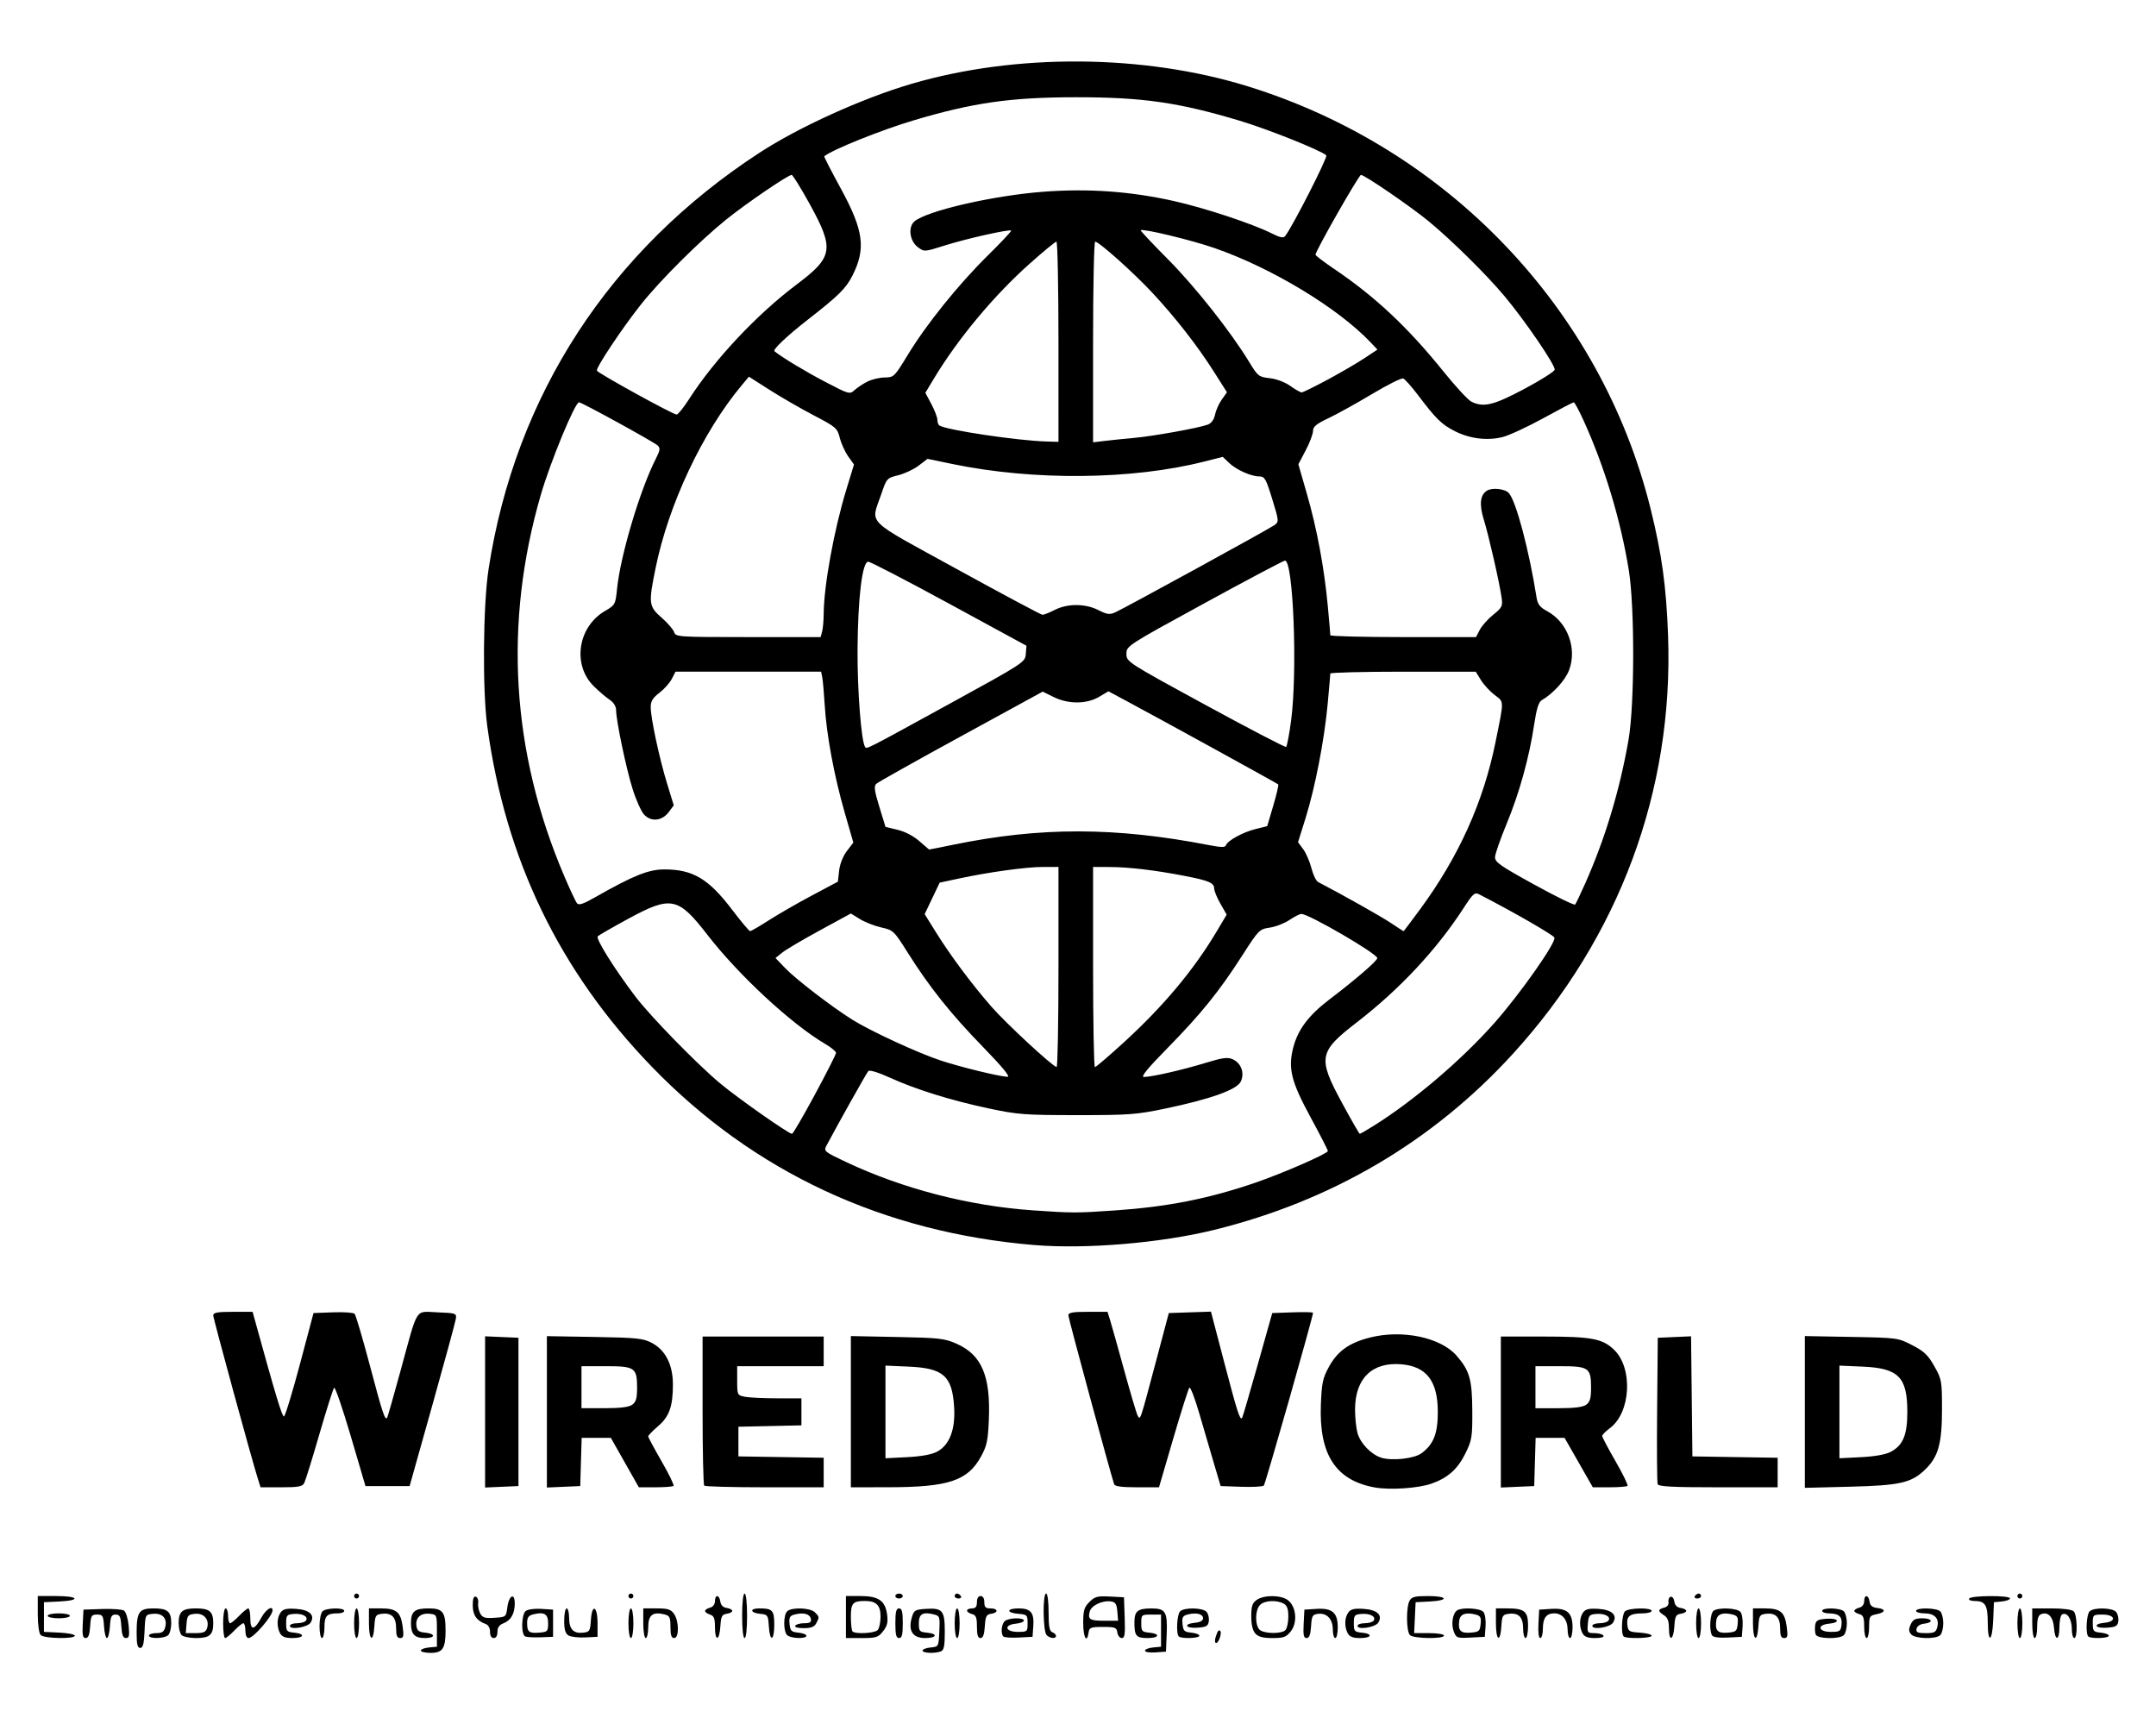 <?xml version="1.0" encoding="UTF-8" standalone="no"?>
<!-- Created with Inkscape (http://www.inkscape.org/) -->

<svg
   width="868mm"
   height="694mm"
   viewBox="0 0 868 694"
   version="1.1"
   id="svg5"
   xml:space="preserve"
   xmlns:inkscape="http://www.inkscape.org/namespaces/inkscape"
   xmlns:sodipodi="http://sodipodi.sourceforge.net/DTD/sodipodi-0.dtd"
   xmlns="http://www.w3.org/2000/svg"
   xmlns:svg="http://www.w3.org/2000/svg"><sodipodi:namedview
     id="namedview7"
     pagecolor="#ffffff"
     bordercolor="#000000"
     borderopacity="0.25"
     inkscape:showpageshadow="2"
     inkscape:pageopacity="0.0"
     inkscape:pagecheckerboard="0"
     inkscape:deskcolor="#d1d1d1"
     inkscape:document-units="mm"
     showgrid="false"
     inkscape:lockguides="false" /><defs
     id="defs2" /><g
     inkscape:label="Layer 1"
     inkscape:groupmode="layer"
     id="layer1"><path
       style="fill:#000000;stroke-width:0.995"
       d="m 169.429,664.491 c 0,-0.513 1.455,-1.072 3.234,-1.244 l 3.234,-0.312 v -6.467 c 0,-6.35 -0.051,-6.473 -2.796,-6.788 -3.633,-0.417 -5.838,1.486 -5.463,4.713 0.244,2.099 0.895,2.63 3.533,2.884 4.232,0.408 4.192,2.176 -0.05,2.176 -4.224,0 -5.671,-1.524 -5.671,-5.97 0,-4.755 1.451,-5.97 7.129,-5.97 5.7,0 6.801,1.45 6.801,8.955 0,7.194 -1.181,8.955 -6.005,8.955 -2.17,0 -3.945,-0.419 -3.945,-0.932 z m 201.983,0 c 0,-0.513 1.455,-1.072 3.234,-1.244 3.232,-0.312 3.234,-0.316 3.529,-6.5 0.28,-5.858 0.164,-6.221 -2.16,-6.804 -4.534,-1.138 -6.095,-0.228 -6.095,3.554 0,3.186 0.263,3.494 3.234,3.781 4.618,0.445 4.007,2.176 -0.768,2.176 -4.921,0 -6.821,-2.925 -5.32,-8.187 0.864,-3.028 1.261,-3.276 5.7,-3.561 6.72,-0.432 7.602,0.645 7.602,9.277 0,5.679 -0.338,7.364 -1.574,7.838 -2.432,0.933 -7.381,0.714 -7.381,-0.328 z m 89.549,0.057 c 0,-0.544 1.455,-1.129 3.234,-1.301 l 3.234,-0.312 v -6.467 -6.467 h -3.98 c -3.885,0 -3.98,0.083 -3.98,3.482 0,3.202 0.261,3.508 3.234,3.794 4.576,0.441 4.028,2.176 -0.688,2.176 -4.58,0 -5.305,-0.847 -5.305,-6.201 0,-4.667 1.243,-5.703 6.866,-5.724 5.631,-0.021 6.488,1.387 6.137,10.091 l -0.294,7.306 -4.229,0.306 c -2.344,0.17 -4.229,-0.135 -4.229,-0.683 z m -405.957,-7.151 c 0,-8.472 0.972,-9.885 6.801,-9.885 5.678,0 7.129,1.215 7.129,5.97 0,1.97 -0.537,4.119 -1.194,4.776 -1.441,1.441 -7.761,1.603 -7.761,0.199 0,-0.547 1.335,-0.995 2.966,-0.995 2.338,0 3.099,-0.529 3.594,-2.5 0.868,-3.456 -1.192,-5.631 -4.982,-5.262 -3.063,0.299 -3.07,0.313 -3.364,7.016 -0.222,5.078 -0.647,6.716 -1.741,6.716 -1.107,0 -1.447,-1.418 -1.447,-6.035 z m 434.37,1.807 c 0.803,-2.612 1.261,-3.243 1.894,-2.61 0.76,0.76 -0.62,4.849 -1.636,4.849 -0.522,0 -0.637,-1.004 -0.258,-2.239 z M 16.4,658.259 c -0.711,-0.711 -1.194,-4.135 -1.194,-8.457 v -7.263 h 7.462 c 9.006,0 10.013,1.774 1.244,2.191 l -6.219,0.296 v 5.97 5.97 l 6.219,0.296 c 3.42,0.163 6.219,0.723 6.219,1.244 0,1.389 -12.316,1.168 -13.731,-0.246 z m 16.915,-4.527 0.298,-5.721 7.462,-0.255 c 4.104,-0.14 8.083,0.148 8.842,0.64 0.759,0.492 1.599,3.182 1.868,5.976 0.4,4.164 0.206,5.081 -1.076,5.081 -1.161,0 -1.643,-1.22 -1.868,-4.726 -0.254,-3.962 -0.625,-4.726 -2.293,-4.726 -1.668,0 -2.039,0.764 -2.293,4.726 -0.167,2.599 -0.702,4.726 -1.189,4.726 -0.487,0 -1.022,-2.127 -1.189,-4.726 -0.276,-4.297 -0.529,-4.726 -2.791,-4.726 -2.262,0 -2.515,0.429 -2.791,4.726 -0.218,3.396 -0.722,4.726 -1.791,4.726 -1.182,0 -1.426,-1.174 -1.189,-5.721 z m 39.8,4.527 c -0.657,-0.657 -1.194,-2.806 -1.194,-4.776 0,-4.726 1.451,-5.97 6.965,-5.97 5.514,0 6.965,1.244 6.965,5.97 0,4.726 -1.451,5.97 -6.965,5.97 -2.517,0 -5.114,-0.537 -5.771,-1.194 z m 10.236,-2.748 c 1.08,-3.401 -1.191,-6.165 -4.78,-5.817 -2.877,0.279 -3.196,0.649 -3.476,4.038 l -0.309,3.731 h 3.973 c 3.074,0 4.113,-0.442 4.593,-1.952 z m 6.479,-2.028 c 0,-3.317 0.442,-5.97 0.995,-5.97 0.547,0 0.995,1.343 0.995,2.985 0,1.642 0.364,2.985 0.809,2.985 0.445,0 2.096,-1.343 3.669,-2.985 1.573,-1.642 3.224,-2.985 3.669,-2.985 0.445,0 0.809,1.828 0.809,4.063 0,4.977 1.636,4.832 4.477,-0.396 1.762,-3.241 4.477,-4.996 4.477,-2.893 0,2.279 -7.671,11.166 -9.639,11.166 -0.788,0 -1.306,-1.184 -1.306,-2.985 0,-1.642 -0.364,-2.985 -0.809,-2.985 -0.445,0 -2.096,1.343 -3.669,2.985 -1.573,1.642 -3.224,2.985 -3.669,2.985 -0.445,0 -0.809,-2.686 -0.809,-5.97 z m 22.92,4.045 c -1.403,-2.621 -1.295,-6.288 0.247,-8.396 0.98,-1.34 2.403,-1.673 6.117,-1.434 5.499,0.355 7.821,2.522 5.933,5.536 -1.208,1.928 -8.352,3.044 -8.352,1.304 0,-0.58 1.317,-1.055 2.926,-1.055 1.609,0 3.234,-0.498 3.61,-1.106 0.987,-1.596 -1.578,-2.936 -5.044,-2.635 -2.699,0.234 -2.985,0.593 -2.985,3.742 0,3.202 0.261,3.508 3.234,3.794 4.588,0.442 4.022,2.176 -0.711,2.176 -2.882,0 -4.223,-0.519 -4.975,-1.925 z m 15.885,-2.851 c 0,-2.627 0.537,-5.313 1.194,-5.97 1.44,-1.44 8.756,-1.606 8.756,-0.199 0,0.547 -1.083,0.995 -2.406,0.995 -4.609,0 -5.554,0.949 -5.554,5.579 0,2.404 -0.448,4.371 -0.995,4.371 -0.547,0 -0.995,-2.149 -0.995,-4.776 z m 13.93,-1.194 c 0,-3.317 0.442,-5.97 0.995,-5.97 0.553,0 0.995,2.653 0.995,5.97 0,3.317 -0.442,5.97 -0.995,5.97 -0.553,0 -0.995,-2.653 -0.995,-5.97 z m 5.97,0 v -5.97 h 4.785 c 6.24,0 7.996,1.444 8.777,7.214 0.537,3.973 0.38,4.726 -0.989,4.726 -1.227,0 -1.628,-0.95 -1.628,-3.858 0,-4.521 -1.762,-6.362 -5.661,-5.915 -2.577,0.295 -2.82,0.692 -3.1,5.047 -0.438,6.818 -2.184,5.824 -2.184,-1.244 z m 48.755,3.451 c 0,-1.5 -0.704,-2.768 -1.741,-3.136 -3.629,-1.287 -5.224,-3.582 -5.224,-7.517 0,-2.69 0.388,-3.776 1.244,-3.485 0.684,0.233 1.107,1.372 0.939,2.531 -0.168,1.159 0.197,3.044 0.809,4.188 0.929,1.736 1.888,2.031 5.777,1.78 4.613,-0.297 4.669,-0.343 5.161,-4.203 0.617,-4.839 2.985,-6.099 2.985,-1.588 0,4.127 -1.554,6.866 -4.538,8 -1.688,0.642 -2.427,1.687 -2.427,3.435 0,1.57 -0.56,2.512 -1.492,2.512 -0.934,0 -1.492,-0.943 -1.492,-2.519 z m 14.179,1.883 c -1.735,-0.732 -1.6,-8.774 0.171,-10.245 0.792,-0.657 3.531,-1.04 6.219,-0.868 l 4.804,0.306 v 5.472 5.472 l -4.975,0.193 c -2.736,0.106 -5.535,-0.043 -6.219,-0.332 z m 9.204,-5.32 c 0,-3.771 -1.562,-4.691 -6.049,-3.565 -1.835,0.46 -2.409,1.272 -2.409,3.405 0,3.691 0.74,4.279 4.939,3.925 3.298,-0.278 3.518,-0.513 3.518,-3.765 z m 8.209,4.906 c -1.284,-0.766 -1.741,-2.332 -1.741,-5.964 0,-2.709 0.448,-4.926 0.995,-4.926 0.547,0 0.995,1.736 0.995,3.858 0,4.521 1.762,6.362 5.661,5.915 2.583,-0.296 2.82,-0.687 3.102,-5.111 0.434,-6.796 2.679,-5.631 2.679,1.391 v 5.39 l -4.975,0.243 c -2.736,0.134 -5.759,-0.224 -6.716,-0.796 z m 24.129,-4.92 c 0,-3.317 0.442,-5.97 0.995,-5.97 0.553,0 0.995,2.653 0.995,5.97 0,3.317 -0.442,5.97 -0.995,5.97 -0.553,0 -0.995,-2.653 -0.995,-5.97 z m 5.97,0 v -5.97 h 5.416 c 4.469,0 5.687,0.387 6.965,2.211 2.054,2.932 2.093,9.729 0.056,9.729 -1.105,0 -1.492,-1.159 -1.492,-4.459 0,-3.891 -0.308,-4.536 -2.416,-5.065 -4.702,-1.18 -6.539,0.256 -6.539,5.113 0,2.426 -0.448,4.41 -0.995,4.41 -0.553,0 -0.995,-2.653 -0.995,-5.97 z m 28.855,1.56 c 0,-3.537 -0.394,-4.536 -1.99,-5.042 -1.094,-0.347 -1.99,-0.997 -1.99,-1.443 0,-0.447 0.895,-1.046 1.99,-1.332 1.191,-0.311 1.99,-1.357 1.99,-2.604 0,-2.795 1.768,-2.668 2.17,0.156 0.204,1.439 1.118,2.352 2.557,2.557 1.231,0.175 2.239,0.703 2.239,1.175 0,0.471 -1.007,1 -2.239,1.175 -1.91,0.271 -2.283,1.011 -2.542,5.044 -0.383,5.97 -2.184,6.23 -2.184,0.316 z m 10.945,-4.545 c 0,-5.307 0.405,-8.955 0.995,-8.955 0.59,0 0.995,3.648 0.995,8.955 0,5.307 -0.405,8.955 -0.995,8.955 -0.59,0 -0.995,-3.648 -0.995,-8.955 z m 10.751,4.229 c -0.291,-4.532 -0.436,-4.739 -3.537,-5.038 -4.02,-0.388 -4.291,-2.176 -0.33,-2.176 5.354,0 6.051,0.757 6.051,6.574 0,6.619 -1.767,7.137 -2.184,0.64 z m 7.358,3.532 c -1.545,-1.545 -1.545,-8.007 0,-9.552 1.742,-1.742 9.311,-1.492 11.172,0.37 1.85,1.85 1.866,1.983 0.534,4.472 -0.756,1.413 -2.094,1.925 -5.034,1.925 -2.416,0 -3.76,-0.395 -3.389,-0.995 0.338,-0.547 1.965,-0.995 3.614,-0.995 2.313,0 2.923,-0.396 2.666,-1.73 -0.384,-1.995 -2.875,-2.696 -6.419,-1.807 -2.082,0.523 -2.421,1.121 -2.16,3.819 0.271,2.805 0.708,3.238 3.543,3.511 1.779,0.171 3.234,0.731 3.234,1.244 0,1.357 -6.356,1.142 -7.761,-0.262 z m 23.681,-7.263 v -8.457 h 5.86 c 7.275,0 9.969,1.879 10.715,7.473 0.414,3.101 0.058,4.568 -1.627,6.706 -1.953,2.477 -2.762,2.736 -8.552,2.736 h -6.395 z m 12.736,5.273 c 0.657,-0.657 1.194,-3.104 1.194,-5.437 0,-4.618 -1.69,-6.303 -6.321,-6.303 -4.856,0 -5.619,0.87 -5.619,6.408 0,2.86 0.298,5.499 0.663,5.864 1.133,1.133 8.824,0.728 10.083,-0.531 z m 7.164,-2.786 c 0,-4.643 0.332,-5.97 1.492,-5.97 1.161,0 1.492,1.327 1.492,5.97 0,4.643 -0.332,5.97 -1.492,5.97 -1.161,0 -1.492,-1.327 -1.492,-5.97 z m 23.88,0 c 0,-3.317 0.442,-5.97 0.995,-5.97 0.553,0 0.995,2.653 0.995,5.97 0,3.317 -0.442,5.97 -0.995,5.97 -0.553,0 -0.995,-2.653 -0.995,-5.97 z m 8.955,1.399 c 0,-3.734 -0.364,-4.666 -1.99,-5.091 -1.094,-0.286 -1.99,-0.916 -1.99,-1.399 0,-0.483 0.895,-0.879 1.99,-0.879 1.459,0 1.99,-0.663 1.99,-2.487 0,-1.548 0.564,-2.487 1.492,-2.487 0.929,0 1.492,0.94 1.492,2.487 0,1.99 0.497,2.487 2.487,2.487 3.095,0 3.295,1.737 0.249,2.17 -1.91,0.271 -2.283,1.011 -2.542,5.044 -0.213,3.318 -0.732,4.726 -1.741,4.726 -1.045,0 -1.438,-1.248 -1.438,-4.571 z m 10.657,3.951 c -1.118,-1.118 -0.823,-4.836 0.487,-6.146 1.405,-1.405 7.761,-1.619 7.761,-0.262 0,0.513 -1.455,1.072 -3.234,1.244 -4.965,0.479 -4.327,3.297 0.746,3.297 3.885,0 3.98,-0.083 3.98,-3.482 0,-3.306 -0.189,-3.498 -3.731,-3.791 -4.922,-0.407 -4.819,-2.179 0.127,-2.179 4.875,0 6.294,1.717 5.904,7.14 l -0.31,4.302 -5.512,0.292 c -3.032,0.161 -5.83,-0.026 -6.219,-0.415 z m 17.402,-0.574 c -1.47,-1.47 -1.652,-16.716 -0.199,-16.716 0.575,0 0.995,3.161 0.995,7.494 0,5.743 0.349,7.627 1.492,8.066 0.821,0.315 1.492,0.973 1.492,1.461 0,1.284 -2.384,1.092 -3.781,-0.305 z m 14.726,-4.821 c 0,-5.092 0.382,-6.397 2.492,-8.507 2.175,-2.175 3.218,-2.454 8.209,-2.193 l 5.717,0.298 0.289,8.209 c 0.236,6.692 0.019,8.209 -1.175,8.209 -0.805,0 -1.607,-1.007 -1.781,-2.239 -0.286,-2.012 -0.873,-2.239 -5.79,-2.239 -4.918,0 -5.505,0.227 -5.79,2.239 -0.658,4.633 -2.17,2.002 -2.17,-3.776 z m 13.741,-4.681 c -0.252,-3.047 -0.737,-3.792 -2.642,-4.062 -3.387,-0.48 -7.839,1.658 -8.469,4.067 -0.834,3.189 0.022,3.726 5.946,3.726 h 5.474 z m 24.732,10.033 c -1.133,-1.133 -0.728,-8.824 0.531,-10.083 1.681,-1.681 9.246,-1.509 10.7,0.244 0.656,0.791 1.047,2.47 0.868,3.731 -0.273,1.924 -1.006,2.343 -4.554,2.599 -4.904,0.355 -5.843,-1.517 -0.995,-1.984 2.058,-0.198 3.234,-0.849 3.234,-1.791 0,-1.748 -2.657,-2.426 -6.109,-1.56 -2.082,0.523 -2.421,1.121 -2.16,3.819 0.271,2.805 0.708,3.238 3.543,3.511 1.779,0.171 3.234,0.731 3.234,1.244 0,1.054 -7.27,1.29 -8.292,0.269 z m 30.833,-1.156 c -1.08,-1.194 -1.647,-3.57 -1.647,-6.909 0,-4.131 0.416,-5.381 2.211,-6.638 3,-2.101 9.958,-1.99 12.666,0.203 3.256,2.636 3.798,8.961 1.065,12.427 -1.865,2.366 -2.866,2.736 -7.403,2.736 -3.819,0 -5.694,-0.495 -6.893,-1.82 z m 12.084,-1.364 c 0.657,-0.657 1.194,-3.104 1.194,-5.437 0,-3.177 -0.484,-4.502 -1.925,-5.273 -2.845,-1.523 -7.663,-1.251 -9.447,0.534 -2.185,2.185 -2.067,8.989 0.178,10.297 2.405,1.401 8.553,1.328 10,-0.119 z m 7.363,-2.537 0.298,-5.721 4.832,-0.308 c 6.376,-0.406 8.601,1.516 8.601,7.427 0,2.378 -0.448,4.323 -0.995,4.323 -0.547,0 -0.995,-1.535 -0.995,-3.411 0,-4.183 -2.363,-6.748 -5.846,-6.344 -2.358,0.273 -2.64,0.76 -2.914,5.029 -0.218,3.396 -0.722,4.726 -1.791,4.726 -1.182,0 -1.426,-1.174 -1.189,-5.721 z m 17.746,3.797 c -1.403,-2.621 -1.295,-6.288 0.247,-8.396 0.98,-1.34 2.403,-1.673 6.117,-1.434 5.499,0.355 7.821,2.522 5.933,5.536 -1.208,1.928 -8.352,3.044 -8.352,1.304 0,-0.58 1.317,-1.055 2.926,-1.055 1.609,0 3.234,-0.498 3.61,-1.106 0.987,-1.596 -1.578,-2.936 -5.044,-2.635 -2.699,0.234 -2.985,0.593 -2.985,3.742 0,3.202 0.261,3.508 3.234,3.794 4.588,0.442 4.022,2.176 -0.711,2.176 -2.882,0 -4.223,-0.519 -4.975,-1.925 z m 25.039,0.731 c -1.464,-1.464 -1.579,-11.153 -0.164,-13.796 0.855,-1.598 2.121,-1.925 7.463,-1.925 7.966,0 8.544,1.781 0.711,2.189 l -5.721,0.298 -0.296,6.219 -0.296,6.219 h 6.017 c 3.348,0 6.017,0.441 6.017,0.995 0,1.426 -12.284,1.248 -13.731,-0.199 z m 17.65,-1.454 c -1.147,-3.017 -0.442,-7.36 1.383,-8.521 2.033,-1.293 9.316,-0.846 10.556,0.648 0.648,0.78 1.038,3.355 0.868,5.721 l -0.309,4.302 -5.727,0.299 c -5.453,0.284 -5.777,0.167 -6.771,-2.449 z m 10.818,-3.039 c 0.261,-2.698 -0.078,-3.297 -2.16,-3.819 -3.843,-0.965 -6.079,-0.14 -6.437,2.375 -0.585,4.11 0.497,5.288 4.548,4.953 3.406,-0.282 3.767,-0.594 4.048,-3.509 z m 6.158,-0.283 v -5.97 h 4.543 c 6.987,0 8.392,1.172 8.392,7 0,2.717 -0.448,4.94 -0.995,4.94 -0.547,0 -0.995,-1.736 -0.995,-3.858 0,-4.521 -1.762,-6.362 -5.661,-5.915 -2.577,0.295 -2.82,0.692 -3.1,5.047 -0.438,6.818 -2.184,5.824 -2.184,-1.244 z m 17.114,0.249 0.298,-5.721 4.832,-0.308 c 6.376,-0.406 8.601,1.516 8.601,7.427 0,2.378 -0.448,4.323 -0.995,4.323 -0.547,0 -0.995,-1.535 -0.995,-3.411 0,-3.921 -2.14,-6.539 -5.345,-6.539 -3.21,0 -4.605,1.869 -4.605,6.169 0,2.08 -0.47,3.781 -1.045,3.781 -0.643,0 -0.93,-2.2 -0.746,-5.721 z m 17.746,3.797 c -1.403,-2.621 -1.295,-6.288 0.247,-8.396 0.98,-1.34 2.403,-1.673 6.117,-1.434 5.499,0.355 7.821,2.522 5.933,5.536 -1.208,1.928 -8.352,3.044 -8.352,1.304 0,-0.58 1.317,-1.055 2.926,-1.055 1.609,0 3.234,-0.498 3.61,-1.106 0.987,-1.596 -1.578,-2.936 -5.044,-2.635 -2.676,0.232 -3.017,0.646 -3.294,3.99 -0.294,3.551 -0.165,3.731 2.678,3.731 1.643,0 3.263,0.448 3.601,0.995 0.371,0.6 -0.973,0.995 -3.389,0.995 -2.94,0 -4.277,-0.511 -5.034,-1.925 z m 16.548,1.261 c -1.133,-1.133 -0.728,-8.824 0.531,-10.083 1.438,-1.438 10.746,-1.611 10.746,-0.199 0,0.547 -1.679,1.002 -3.731,1.01 -5.003,0.02 -6.445,1.11 -6.05,4.57 0.305,2.672 0.666,2.899 5.055,3.18 2.599,0.167 4.726,0.726 4.726,1.244 0,1.057 -10.245,1.309 -11.277,0.277 z m 18.241,-3.308 c 0,-2.894 -0.54,-4.309 -1.99,-5.214 -2.531,-1.581 -2.515,-2.385 0.061,-3.058 1.26,-0.33 1.932,-1.198 1.741,-2.252 -0.171,-0.943 0.215,-1.899 0.857,-2.124 0.642,-0.225 1.313,0.624 1.492,1.887 0.212,1.496 1.106,2.407 2.564,2.614 1.231,0.175 2.239,0.703 2.239,1.175 0,0.471 -1.008,1 -2.239,1.175 -1.91,0.271 -2.283,1.011 -2.542,5.044 -0.367,5.719 -2.184,6.346 -2.184,0.755 z m 10.945,-1.998 c 0,-3.317 0.442,-5.97 0.995,-5.97 0.553,0 0.995,2.653 0.995,5.97 0,3.317 -0.442,5.97 -0.995,5.97 -0.553,0 -0.995,-2.653 -0.995,-5.97 z m 6.42,4.897 c -1.26,-2.038 -0.797,-9.042 0.658,-9.963 2.211,-1.4 9.469,-1.053 10.771,0.515 0.648,0.78 1.038,3.355 0.868,5.721 l -0.309,4.302 -5.633,0.296 c -3.532,0.185 -5.902,-0.139 -6.354,-0.871 z m 10.307,-4.615 c 0.261,-2.698 -0.078,-3.297 -2.16,-3.819 -3.843,-0.965 -6.079,-0.14 -6.437,2.375 -0.585,4.11 0.497,5.288 4.548,4.953 3.406,-0.282 3.767,-0.594 4.048,-3.509 z m 6.158,-0.283 v -5.97 h 4.785 c 6.24,0 7.996,1.444 8.777,7.214 0.537,3.973 0.38,4.726 -0.989,4.726 -1.227,0 -1.628,-0.95 -1.628,-3.858 0,-4.521 -1.762,-6.362 -5.661,-5.915 -2.577,0.295 -2.82,0.692 -3.1,5.047 -0.438,6.818 -2.184,5.824 -2.184,-1.244 z m 25.262,4.55 c -0.3,-0.781 -0.398,-2.46 -0.217,-3.731 0.276,-1.945 0.998,-2.36 4.556,-2.617 4.904,-0.355 5.843,1.517 0.995,1.984 -4.965,0.479 -4.327,3.297 0.746,3.297 3.65,0 4.007,-0.239 4.308,-2.877 0.373,-3.265 -1.046,-4.548 -5.055,-4.57 -1.505,-0.008 -2.736,-0.463 -2.736,-1.01 0,-1.407 7.316,-1.241 8.756,0.199 0.657,0.657 1.194,2.806 1.194,4.776 0,1.97 -0.537,4.119 -1.194,4.776 -1.731,1.731 -10.671,1.553 -11.353,-0.226 z m 19.512,-3.15 c 0,-3.734 -0.364,-4.666 -1.99,-5.091 -1.095,-0.286 -1.99,-0.864 -1.99,-1.283 0,-0.42 0.895,-0.997 1.99,-1.283 1.191,-0.311 1.99,-1.357 1.99,-2.604 0,-2.795 1.768,-2.668 2.17,0.156 0.228,1.603 1.095,2.328 3.054,2.554 3.62,0.416 3.486,1.774 -0.249,2.521 -2.789,0.558 -2.985,0.893 -2.985,5.099 0,2.476 -0.448,4.502 -0.995,4.502 -0.547,0 -0.995,-2.057 -0.995,-4.571 z m 18.88,3.049 c -0.966,-1.164 -1,-2.1 -0.143,-3.98 0.882,-1.937 1.863,-2.458 4.624,-2.458 4.124,0 4.737,1.715 0.776,2.173 -1.645,0.19 -2.859,1.006 -3.058,2.056 -0.271,1.426 0.399,1.741 3.704,1.741 3.479,0 4.12,-0.344 4.662,-2.5 0.852,-3.394 -1.111,-5.46 -5.189,-5.46 -1.848,0 -3.361,-0.448 -3.361,-0.995 0,-1.41 8.312,-1.24 9.751,0.199 0.657,0.657 1.194,2.806 1.194,4.776 0,1.97 -0.537,4.119 -1.194,4.776 -1.754,1.754 -10.233,1.518 -11.765,-0.328 z m 30.869,-4.746 c 0,-6.985 -1.01,-8.656 -5.233,-8.656 -1.643,0 -2.585,-0.42 -2.23,-0.995 0.779,-1.26 16.417,-1.32 16.417,-0.063 0,0.513 -1.455,1.072 -3.234,1.244 l -3.234,0.312 -0.292,7.214 c -0.358,8.846 -2.195,9.637 -2.195,0.945 z m 11.94,0.298 c 0,-3.317 0.442,-5.97 0.995,-5.97 0.553,0 0.995,2.653 0.995,5.97 0,3.317 -0.442,5.97 -0.995,5.97 -0.553,0 -0.995,-2.653 -0.995,-5.97 z m 5.97,0 v -5.97 h 7.761 c 4.71,0 8.23,0.469 8.955,1.194 1.438,1.438 1.611,10.746 0.199,10.746 -0.547,0 -0.995,-1.736 -0.995,-3.858 0,-3.917 -2.022,-6.804 -3.936,-5.621 -0.571,0.353 -1.039,2.63 -1.039,5.061 0,5.583 -1.772,5.819 -2.182,0.291 -0.326,-4.394 -2.366,-6.581 -5.146,-5.515 -1.176,0.451 -1.628,1.877 -1.628,5.133 0,2.48 -0.448,4.509 -0.995,4.509 -0.553,0 -0.995,-2.653 -0.995,-5.97 z m 22.553,5.307 c -1.133,-1.133 -0.728,-8.824 0.531,-10.083 1.681,-1.681 9.246,-1.509 10.7,0.244 0.656,0.791 1.047,2.47 0.868,3.731 -0.273,1.924 -1.006,2.343 -4.554,2.599 -4.904,0.355 -5.843,-1.517 -0.995,-1.984 4.965,-0.479 4.327,-3.297 -0.746,-3.297 -3.885,0 -3.98,0.083 -3.98,3.482 0,3.202 0.261,3.508 3.234,3.794 1.779,0.171 3.234,0.731 3.234,1.244 0,1.054 -7.27,1.29 -8.292,0.269 z M 19.186,650.498 c 0,-0.547 2.015,-0.995 4.477,-0.995 2.463,0 4.477,0.448 4.477,0.995 0,0.547 -2.015,0.995 -4.477,0.995 -2.463,0 -4.477,-0.448 -4.477,-0.995 z m 123.379,-7.96 c 0,-0.547 0.448,-0.995 0.995,-0.995 0.547,0 0.995,0.448 0.995,0.995 0,0.547 -0.448,0.995 -0.995,0.995 -0.547,0 -0.995,-0.448 -0.995,-0.995 z m 110.444,0 c 0,-0.547 0.448,-0.995 0.995,-0.995 0.547,0 0.995,0.448 0.995,0.995 0,0.547 -0.448,0.995 -0.995,0.995 -0.547,0 -0.995,-0.448 -0.995,-0.995 z m 107.459,0 c 0,-0.547 0.672,-0.995 1.492,-0.995 0.821,0 1.492,0.448 1.492,0.995 0,0.547 -0.672,0.995 -1.492,0.995 -0.821,0 -1.492,-0.448 -1.492,-0.995 z m 23.88,0 c 0,-0.547 0.421,-0.995 0.936,-0.995 0.515,0 1.213,0.448 1.551,0.995 0.338,0.547 -0.083,0.995 -0.936,0.995 -0.853,0 -1.551,-0.448 -1.551,-0.995 z m 298,0 c 0.338,-0.547 1.036,-0.995 1.551,-0.995 0.515,0 0.936,0.448 0.936,0.995 0,0.547 -0.698,0.995 -1.551,0.995 -0.853,0 -1.274,-0.448 -0.936,-0.995 z m 129.846,0 c 0,-0.547 0.448,-0.995 0.995,-0.995 0.547,0 0.995,0.448 0.995,0.995 0,0.547 -0.448,0.995 -0.995,0.995 -0.547,0 -0.995,-0.448 -0.995,-0.995 z m -258.777,-43.727 c -15.659,-2.865 -22.41,-13.243 -21.639,-33.265 0.339,-8.784 0.751,-10.731 3.229,-15.252 3.497,-6.379 8.075,-9.658 16.499,-11.815 12.928,-3.311 28.41,-0.106 34.834,7.21 5.307,6.045 6.342,9.637 6.403,22.225 0.051,10.603 -0.151,11.863 -2.758,17.172 -3.118,6.349 -7.055,9.87 -13.635,12.191 -5.362,1.892 -16.796,2.656 -22.933,1.534 z m 18.925,-13.785 c 4.826,-3.597 6.516,-7.905 6.516,-16.614 0,-12.418 -4.543,-18.335 -14.727,-19.179 -11.754,-0.975 -18.601,5.748 -18.589,18.25 0,3.248 0.448,7.497 0.989,9.444 1.148,4.133 5.458,8.604 9.557,9.913 4.328,1.382 13.312,0.38 16.255,-1.813 z m -468.463,10.499 c -2.488,-7.81 -18.029,-64.679 -18.029,-65.974 0,-1.131 1.681,-1.436 7.922,-1.436 h 7.922 l 1.03,3.731 c 8.322,30.142 10.857,38.528 11.597,38.381 0.485,-0.096 3.361,-9.499 6.392,-20.895 l 5.51,-20.72 7.828,-0.293 c 4.305,-0.161 8.222,0.101 8.704,0.583 0.482,0.482 3.272,9.928 6.2,20.992 4.974,18.794 6.02,21.973 6.888,20.923 0.188,-0.228 2.668,-8.922 5.511,-19.319 7.085,-25.914 5.559,-23.523 14.79,-23.175 7.298,0.275 7.697,0.408 7.411,2.475 -0.166,1.202 -4.428,16.873 -9.47,34.825 l -9.168,32.64 h -8.889 -8.889 l -5.941,-20.176 c -3.268,-11.097 -6.274,-19.828 -6.681,-19.402 -0.407,0.425 -3.075,8.833 -5.929,18.683 -2.854,9.85 -5.594,18.693 -6.089,19.651 -0.748,1.448 -2.303,1.741 -9.245,1.741 h -8.345 z m 91.42,-27.114 v -30.438 l 6.716,0.294 6.716,0.294 v 29.85 29.85 l -6.716,0.294 -6.716,0.294 z m 24.875,-0.031 v -30.469 l 19.154,0.325 c 17.086,0.29 19.579,0.548 23.094,2.392 5.491,2.88 8.499,8.811 8.491,16.746 -0.008,8.869 -1.452,12.914 -5.998,16.805 -2.171,1.858 -3.947,3.695 -3.947,4.082 0,0.387 2.422,4.899 5.383,10.027 2.961,5.128 5.125,9.582 4.809,9.897 -0.316,0.316 -3.586,0.574 -7.268,0.574 h -6.694 l -5.634,-9.95 -5.634,-9.95 h -5.878 -5.878 l -0.285,9.701 -0.285,9.701 -6.716,0.294 -6.716,0.294 v -30.469 z m 34.386,-2.874 c 1.501,-1.098 1.931,-2.615 1.931,-6.812 0,-8.081 -0.881,-8.691 -12.559,-8.691 h -9.828 v 8.457 8.457 h 9.262 c 6.429,0 9.853,-0.432 11.194,-1.412 z m 28.962,32.589 c -0.365,-0.365 -0.663,-14.021 -0.663,-30.347 v -29.684 h 24.377 24.377 v 5.97 5.97 h -17.412 -17.412 v 5.846 c 0,5.751 0.05,5.856 3.109,6.467 1.71,0.342 7.531,0.622 12.935,0.622 h 9.826 v 5.443 5.443 l -12.686,0.278 -12.686,0.278 v 5.97 5.97 l 17.164,0.272 17.164,0.272 v 5.946 5.946 h -23.714 c -13.043,0 -24.012,-0.298 -24.377,-0.663 z m 59.036,-29.777 v -30.44 l 18.656,0.372 c 17.079,0.34 19.108,0.573 24,2.755 10.025,4.471 13.624,12.973 12.901,30.479 -0.348,8.417 -0.807,10.592 -3.131,14.838 -5.375,9.817 -13.075,12.384 -37.251,12.417 l -15.174,0.021 z m 34.663,16.124 c 5.078,-2.668 7.488,-8.997 6.902,-18.128 -0.797,-12.413 -4.334,-15.528 -18.328,-16.14 l -9.308,-0.407 v 18.648 18.648 l 8.706,-0.438 c 5.633,-0.283 9.878,-1.053 12.027,-2.182 z m 71.331,13.073 c -1.753,-5.354 -18.435,-66.871 -18.435,-67.98 0,-1.112 1.716,-1.421 7.883,-1.421 h 7.883 l 1.015,3.234 c 0.558,1.779 3.104,10.845 5.658,20.149 2.554,9.303 5.012,17.586 5.463,18.407 1.087,1.979 0.894,2.549 7.259,-21.392 l 5.291,-19.9 8.48,-0.285 8.48,-0.285 5.373,20.52 c 5.186,19.803 6.31,23.314 7.149,22.309 0.215,-0.258 3.038,-9.871 6.273,-21.363 l 5.882,-20.895 8.209,-0.289 c 4.515,-0.159 8.209,-0.077 8.209,0.182 0,1.585 -19.169,68.908 -19.803,69.551 -0.428,0.434 -4.518,0.658 -9.087,0.497 l -8.308,-0.292 -2.65,-8.955 c -1.457,-4.925 -4.123,-14.016 -5.923,-20.203 -1.8,-6.186 -3.606,-10.888 -4.011,-10.447 -0.406,0.44 -3.324,9.643 -6.484,20.452 l -5.746,19.651 h -8.825 c -6.179,0 -8.947,-0.373 -9.232,-1.244 z m 155.688,-29.058 v -30.393 l 17.164,0.006 c 19.315,0.006 23.719,0.824 28.367,5.265 7.759,7.413 6.817,25.367 -1.658,31.633 -1.693,1.251 -3.078,2.663 -3.078,3.136 0,0.473 2.422,5.056 5.383,10.184 2.961,5.128 5.125,9.582 4.809,9.897 -0.316,0.316 -3.586,0.574 -7.268,0.574 h -6.694 l -5.683,-9.95 -5.683,-9.95 h -5.829 -5.829 l -0.285,9.701 -0.285,9.701 -6.716,0.294 -6.716,0.294 v -30.393 z m 34.386,-2.95 c 1.501,-1.098 1.931,-2.615 1.931,-6.812 0,-8.081 -0.881,-8.691 -12.559,-8.691 h -9.828 v 8.457 8.457 h 9.262 c 6.429,0 9.853,-0.432 11.194,-1.412 z m 28.749,31.996 c -0.265,-0.691 -0.363,-14.235 -0.217,-30.098 l 0.264,-28.843 6.698,-0.294 6.698,-0.294 0.267,24.174 0.267,24.174 17.164,0.272 17.164,0.272 v 5.946 5.946 h -23.911 c -18.334,0 -24.023,-0.293 -24.393,-1.256 z m 59.249,-29.076 v -30.55 l 18.73,0.342 c 18.558,0.339 18.783,0.369 24.519,3.327 4.754,2.451 6.342,3.964 8.881,8.457 2.983,5.28 3.091,5.892 3.092,17.412 5e-4,13.712 -1.494,19.075 -6.732,24.152 -5.582,5.411 -10.099,6.446 -30.331,6.953 l -18.159,0.455 z m 34.559,16.069 c 4.956,-2.605 6.705,-6.801 6.705,-16.084 0,-14.04 -3.522,-17.603 -18.026,-18.238 l -9.308,-0.407 v 18.648 18.648 l 8.706,-0.438 c 5.512,-0.277 9.886,-1.058 11.923,-2.129 z M 416.5,501.241 c -60.77,-5.036 -113.054,-29.39 -154.045,-71.755 -37.22,-38.467 -58.986,-83.516 -66.283,-137.185 -1.981,-14.572 -1.698,-48.752 0.523,-63.182 10.767,-69.938 48.744,-128.311 109.048,-167.613 15.917,-10.374 41.414,-21.934 61.192,-27.745 42.022,-12.346 93.468,-11.983 135.309,0.954 80.513,24.895 142.306,89.639 162.252,170.003 4.564,18.386 6.347,31.331 7.064,51.264 2.242,62.353 -19.673,121.368 -62.498,168.299 -32.142,35.224 -72.945,59.246 -120.421,70.895 -21.401,5.251 -51.458,7.777 -72.142,6.063 z m 32.025,-13.912 c 21.418,-1.469 37.838,-4.694 56.715,-11.141 11.014,-3.761 29.352,-11.764 29.352,-12.81 0,-0.423 -3.148,-6.566 -6.996,-13.65 -7.729,-14.231 -9.061,-19.52 -6.998,-27.775 1.839,-7.358 6.188,-13.174 14.69,-19.642 10.614,-8.076 19.204,-15.498 19.204,-16.592 0,-1.757 -27.448,-17.731 -30.552,-17.78 -0.66,-0.01 -2.815,1.077 -4.789,2.417 -1.974,1.34 -5.537,2.728 -7.917,3.085 -4.219,0.633 -4.497,0.913 -11.085,11.187 -9.272,14.459 -16.612,23.552 -30.085,37.271 -8.11,8.258 -10.913,11.686 -9.545,11.674 3.249,-0.029 15.379,-2.793 24.577,-5.6 7.18,-2.191 9.15,-2.458 11.214,-1.518 3.409,1.553 4.843,5.547 3.22,8.968 -1.556,3.281 -12.174,7.068 -30.606,10.918 -11.329,2.366 -14.476,2.597 -35.322,2.59 -21.095,-0.007 -23.879,-0.219 -35.587,-2.708 -15.261,-3.245 -29.319,-7.624 -39.825,-12.405 -4.567,-2.078 -8.102,-3.157 -8.603,-2.624 -0.689,0.732 -11.733,20.402 -16.869,30.044 -1.168,2.193 -0.877,2.434 8.046,6.637 22.719,10.703 49.381,17.6 74.928,19.382 15.987,1.116 17.561,1.119 32.835,0.071 z M 328.064,440.678 c 4.688,-8.688 8.524,-16.257 8.524,-16.82 0,-0.563 -1.903,-2.14 -4.229,-3.504 -13.718,-8.048 -34.903,-27.661 -47.625,-44.093 -11.736,-15.158 -14.596,-15.729 -31.83,-6.363 -6.236,3.389 -11.75,6.556 -12.254,7.038 -0.94,0.899 6.718,13.14 15.212,24.317 6.041,7.95 24.67,27.043 33.972,34.82 7.203,6.022 27.631,20.374 29.026,20.393 0.374,0.005 4.516,-7.099 9.204,-15.788 z m 224.847,12.631 c 16.373,-10.24 35.567,-26.593 48.858,-41.627 10.293,-11.644 24.784,-32.271 24.037,-34.217 -0.402,-1.048 -16.495,-10.308 -30.168,-17.358 -1.95,-1.006 -2.51,-0.523 -6.467,5.574 -10.852,16.721 -25.694,32.599 -42.849,45.843 -15.47,11.942 -15.899,14.266 -6.01,32.516 3.694,6.817 6.901,12.403 7.127,12.414 0.226,0.011 2.688,-1.404 5.473,-3.145 z M 395.661,421.401 c -12.96,-13.326 -21.49,-24.023 -30.218,-37.894 -5.529,-8.787 -5.798,-9.042 -10.64,-10.133 -2.732,-0.615 -6.604,-2.13 -8.605,-3.367 l -3.637,-2.248 -12.463,6.778 c -6.855,3.728 -13.683,7.761 -15.175,8.962 l -2.712,2.183 3.98,4.141 c 4.247,4.419 18.63,15.461 26.906,20.658 7.349,4.614 26.619,13.509 35.779,16.514 8.068,2.647 23.313,6.357 26.756,6.51 1.253,0.056 -2.077,-3.987 -9.971,-12.105 z m 30.477,-32.088 v -40.297 l -6.219,0.006 c -6.812,0.006 -21.753,2.061 -33.863,4.657 l -7.745,1.66 -3.025,6.338 -3.025,6.338 4.657,7.473 c 5.785,9.282 14.25,20.626 22.194,29.745 5.878,6.747 24.766,24.234 26.278,24.33 0.41,0.026 0.746,-18.087 0.746,-40.25 z m 26.039,30.585 c 16.17,-14.76 28.43,-29.393 37.701,-44.998 l 3.972,-6.686 -2.501,-4.376 c -1.376,-2.407 -2.507,-5.144 -2.513,-6.082 -0.016,-2.337 -2.111,-3.238 -11.952,-5.141 -11.921,-2.305 -22.282,-3.534 -30.099,-3.57 l -6.716,-0.031 v 40.297 c 0,22.163 0.336,40.292 0.746,40.287 0.41,-0.006 5.524,-4.371 11.363,-9.701 z M 309.443,370.541 c 3.711,-2.389 11.503,-6.876 17.316,-9.97 l 10.569,-5.626 0.502,-4.451 c 0.3,-2.658 1.552,-5.829 3.109,-7.87 l 2.608,-3.419 -3.486,-12.11 c -4.244,-14.746 -7.313,-31.263 -8.036,-43.252 -0.297,-4.925 -0.744,-9.962 -0.993,-11.194 l -0.453,-2.239 H 301.272 271.965 l -1.517,2.934 c -0.834,1.613 -3.085,4.129 -5.001,5.591 -2.683,2.046 -3.481,3.373 -3.47,5.773 0.019,4.479 3.468,20.565 6.595,30.759 l 2.683,8.745 -2.007,2.701 c -2.689,3.618 -7.129,4.066 -9.951,1.006 -1.16,-1.257 -3.242,-5.907 -4.628,-10.334 -2.616,-8.357 -6.633,-27.587 -6.633,-31.755 0,-1.486 -1.01,-3.067 -2.671,-4.178 -1.469,-0.983 -4.336,-3.441 -6.373,-5.461 -8.647,-8.58 -6.369,-23.801 4.516,-30.18 4.169,-2.443 4.269,-2.625 4.927,-9.055 1.378,-13.454 9.261,-39.846 15.629,-52.329 1.704,-3.34 1.826,-4.232 0.722,-5.275 -1.507,-1.423 -30.589,-17.394 -31.672,-17.394 -1.632,0 -11.538,23.993 -15.404,37.312 -15,51.669 -11.826,103.495 9.384,153.264 2.324,5.453 4.664,10.451 5.199,11.106 0.73,0.894 2.507,0.318 7.114,-2.306 15.548,-8.855 21.666,-11.322 28.078,-11.322 11.493,0 17.799,3.761 27.315,16.294 3.557,4.685 6.789,8.532 7.183,8.549 0.393,0.018 3.751,-1.923 7.462,-4.312 z m 262.201,-4.362 c 15.613,-21.209 25.533,-43.173 30.445,-67.411 3.498,-17.26 3.521,-16.029 -0.352,-18.984 -1.89,-1.442 -4.376,-4.141 -5.523,-5.997 l -2.087,-3.376 h -29.271 c -16.099,0 -29.273,0.336 -29.274,0.746 0,0.41 -0.479,5.895 -1.06,12.189 -1.347,14.586 -5.029,33.607 -8.907,46.013 l -3.031,9.696 2.082,2.816 c 1.145,1.549 2.636,4.985 3.312,7.636 0.676,2.651 1.881,5.158 2.677,5.572 9.638,5.007 25.375,13.863 29.294,16.486 2.729,1.826 5.035,3.32 5.124,3.32 0.089,0 3.046,-3.918 6.571,-8.706 z m 66.63,-10.696 c 7.96,-17.895 13.87,-37.519 17.377,-57.709 2.437,-14.03 2.497,-53.402 0.104,-68.206 -3.277,-20.27 -9.777,-41.772 -18.244,-60.351 -1.819,-3.993 -3.582,-7.259 -3.916,-7.259 -0.334,0 -5.844,2.878 -12.245,6.395 -6.401,3.517 -13.79,6.935 -16.419,7.594 -6.188,1.552 -13.248,0.674 -19.27,-2.398 -5.258,-2.682 -7.562,-4.938 -14.71,-14.403 -2.615,-3.462 -5.327,-6.514 -6.027,-6.783 -0.7,-0.269 -6.368,2.564 -12.596,6.295 -6.228,3.731 -14.11,8.097 -17.515,9.702 -4.85,2.287 -6.192,3.397 -6.192,5.123 0,1.212 -1.328,4.728 -2.951,7.814 l -2.951,5.611 3.464,12.036 c 4.05,14.07 6.967,29.757 8.388,45.101 0.557,6.02 1.014,11.281 1.014,11.691 4e-4,0.41 13.198,0.746 29.328,0.746 h 29.327 l 1.52,-2.94 c 0.836,-1.617 3.275,-4.35 5.419,-6.073 3.535,-2.841 3.85,-3.472 3.381,-6.761 -0.883,-6.189 -5.224,-25.218 -7.18,-31.478 -1.899,-6.076 -1.5,-9.947 1.203,-11.666 2.152,-1.368 7.315,-0.81 8.884,0.96 2.917,3.289 8.117,22.897 11.15,42.038 0.433,2.735 1.344,3.91 4.245,5.472 8.243,4.441 12.167,15.049 8.814,23.828 -1.533,4.013 -6.495,9.455 -10.945,12.005 -1.287,0.737 -2.121,3.41 -3.104,9.95 -1.981,13.185 -5.934,27.425 -11.045,39.787 -2.489,6.02 -4.593,12.025 -4.677,13.344 -0.134,2.115 1.737,3.44 15.751,11.161 8.746,4.819 16.167,8.44 16.49,8.048 0.323,-0.392 2.181,-4.295 4.128,-8.673 z M 383.815,340.068 c 35.013,-7.204 65.219,-7.156 102.947,0.164 4.865,0.944 6.491,0.962 6.787,0.075 0.627,-1.88 6.812,-5.277 11.911,-6.54 l 4.719,-1.169 2.423,-8.208 c 1.333,-4.514 2.236,-8.388 2.008,-8.608 -0.457,-0.44 -44.778,-24.813 -59.26,-32.589 l -9.095,-4.883 -3.786,2.234 c -5.021,2.963 -12.375,2.988 -18.288,0.063 l -4.388,-2.171 -32.896,17.98 c -18.093,9.889 -33.451,18.505 -34.129,19.145 -0.975,0.922 -0.714,2.851 1.251,9.252 l 2.484,8.087 4.897,1.175 c 2.942,0.706 6.415,2.516 8.698,4.533 2.091,1.847 3.864,3.377 3.941,3.4 0.077,0.023 4.476,-0.851 9.776,-1.941 z m -1.955,-56.493 c 30.469,-16.71 30.848,-16.957 31.117,-20.264 l 0.272,-3.347 -31.092,-16.915 c -17.1,-9.303 -31.775,-16.915 -32.61,-16.915 -2.405,0 -4.157,14.386 -4.3,35.322 -0.11,16.079 1.456,36.654 2.979,39.121 0.693,1.123 -0.702,1.828 33.633,-17.003 z m 137.935,6.499 c 2.615,-19.773 0.89,-64.56 -2.479,-64.375 -0.622,0.034 -15.236,7.77 -32.474,17.192 -31.135,17.017 -31.342,17.151 -31.342,20.348 0,3.199 0.189,3.321 31.802,20.546 17.491,9.53 32.104,17.142 32.473,16.914 0.369,-0.228 1.278,-5.009 2.021,-10.624 z M 330.986,254.243 c 0.33,-1.231 0.614,-4.477 0.632,-7.214 0.072,-11.264 4.186,-33.814 9.106,-49.91 l 3.09,-10.11 -2.322,-3.261 c -1.277,-1.794 -2.799,-5.14 -3.382,-7.435 -1.01,-3.977 -1.505,-4.407 -10.495,-9.103 -5.189,-2.711 -13.186,-7.321 -17.771,-10.246 l -8.336,-5.317 -2.855,3.414 c -15.77,18.858 -29.471,47.9 -34.699,73.554 -2.932,14.387 -2.802,15.46 2.43,20.066 2.432,2.141 4.701,4.772 5.042,5.847 0.598,1.884 1.671,1.955 29.79,1.955 h 29.169 z m 93.659,-8.706 c 5.157,-2.629 12.334,-2.591 17.596,0.094 3.413,1.741 4.511,1.894 6.677,0.926 3.896,-1.741 62.072,-33.608 64.214,-35.174 1.8,-1.316 1.771,-1.647 -0.935,-10.467 -2.497,-8.139 -3.045,-9.108 -5.156,-9.108 -3.35,0 -9.325,-2.673 -12.26,-5.484 l -2.499,-2.394 -7.451,1.889 c -29.105,7.378 -68.694,7.76 -101.423,0.978 l -9.985,-2.069 -3.562,2.717 c -1.959,1.494 -5.657,3.238 -8.218,3.876 -4.578,1.139 -4.692,1.266 -6.819,7.54 -4.258,12.563 -7.356,9.487 30.52,30.307 18.333,10.078 33.797,18.331 34.366,18.342 0.568,0.011 2.79,-0.876 4.937,-1.971 z m 1.492,-107.957 c 0,-22.163 -0.367,-40.297 -0.816,-40.297 -0.449,0 -5.262,3.958 -10.696,8.796 -14.484,12.894 -28.951,30.247 -38.659,46.37 l -3.421,5.681 2.419,4.549 c 1.33,2.502 2.419,5.352 2.419,6.332 0,0.981 0.373,2.014 0.829,2.296 3.008,1.859 31.543,6.112 43.199,6.438 l 4.726,0.132 z m 30.347,38.728 c 7.768,-0.694 26.238,-4.022 29.77,-5.365 1.468,-0.558 2.513,-1.997 2.917,-4.016 0.346,-1.731 1.567,-4.463 2.712,-6.071 l 2.083,-2.925 -5.185,-8.185 c -6.621,-10.452 -15.614,-21.985 -24.944,-31.989 -7.528,-8.072 -21.415,-20.473 -22.927,-20.473 -0.464,0 -0.843,18.176 -0.843,40.391 v 40.391 l 4.726,-0.567 c 2.599,-0.312 7.86,-0.847 11.691,-1.189 z M 277.386,160.72 c 10.274,-15.991 27.318,-34.149 43.401,-46.238 14.644,-11.006 15.169,-14.204 5.284,-32.178 -3.596,-6.538 -6.905,-11.887 -7.354,-11.887 -1.467,0 -18.263,11.456 -26.377,17.99 -10.7,8.617 -26.666,24.533 -34.355,34.247 -7.6,9.601 -18.085,25.348 -17.682,26.556 0.331,0.994 30.589,17.662 32.109,17.687 0.547,0.009 2.786,-2.771 4.975,-6.178 z m 336.307,-4.15 c 6.567,-3.494 12.066,-6.974 12.221,-7.734 0.353,-1.736 -11.951,-19.765 -20.245,-29.663 -7.242,-8.644 -20.967,-22.203 -30.308,-29.943 -7.107,-5.889 -25.958,-18.812 -27.44,-18.812 -0.854,0 -18.304,30.615 -18.304,32.113 0,0.363 3.355,2.925 7.455,5.692 16.509,11.14 29.753,23.561 44.029,41.291 4.845,6.017 9.906,11.495 11.248,12.174 4.861,2.46 8.936,1.482 21.344,-5.119 z m -264.468,-2.954 c 1.751,-0.885 4.886,-1.628 6.965,-1.652 3.683,-0.042 3.921,-0.275 9.253,-9.048 7.51,-12.358 20.343,-28.309 32.148,-39.959 5.433,-5.362 9.711,-9.916 9.507,-10.12 -0.655,-0.655 -17.997,3.226 -26.623,5.958 -8.321,2.635 -8.36,2.638 -10.945,0.717 -3.289,-2.445 -4.046,-8.049 -1.399,-10.359 4.858,-4.24 31.539,-10.4 51.761,-11.95 18.225,-1.397 35.251,-0.187 52.823,3.754 12.318,2.763 31.513,9.109 39.145,12.943 3.539,1.778 4.851,2.04 5.564,1.114 3.067,-3.982 17.259,-31.848 16.542,-32.48 -2.351,-2.07 -23.475,-10.515 -34.82,-13.921 -24.65,-7.4 -39.223,-9.488 -66.043,-9.464 -26.3,0.024 -41.32,2.17 -65.411,9.344 -13.049,3.886 -32.886,11.876 -35.852,14.441 -0.149,0.129 2.857,5.977 6.682,12.994 9.21,16.898 10.169,24.167 4.632,35.094 -2.596,5.123 -5.589,8.069 -18.069,17.781 -8.04,6.257 -14.065,11.96 -13.298,12.586 3.038,2.478 12.318,8.085 20.289,12.258 9.738,5.099 10.017,5.178 11.968,3.399 1.099,-1.001 3.431,-2.545 5.182,-3.43 z m 185.277,-0.776 c 5.248,-2.826 11.907,-6.704 14.797,-8.619 l 5.255,-3.482 -2.768,-2.919 c -13.139,-13.857 -39.763,-29.946 -62.807,-37.953 -9.278,-3.224 -28.942,-7.962 -29.738,-7.165 -0.175,0.175 4.754,5.419 10.953,11.653 10.943,11.004 25.285,29.137 32.722,41.373 3.478,5.723 3.862,6.025 8.27,6.522 2.709,0.305 6.136,1.598 8.28,3.124 2.012,1.432 4.071,2.603 4.575,2.603 0.505,0 5.211,-2.312 10.459,-5.137 z"
       id="path302" /></g></svg>

